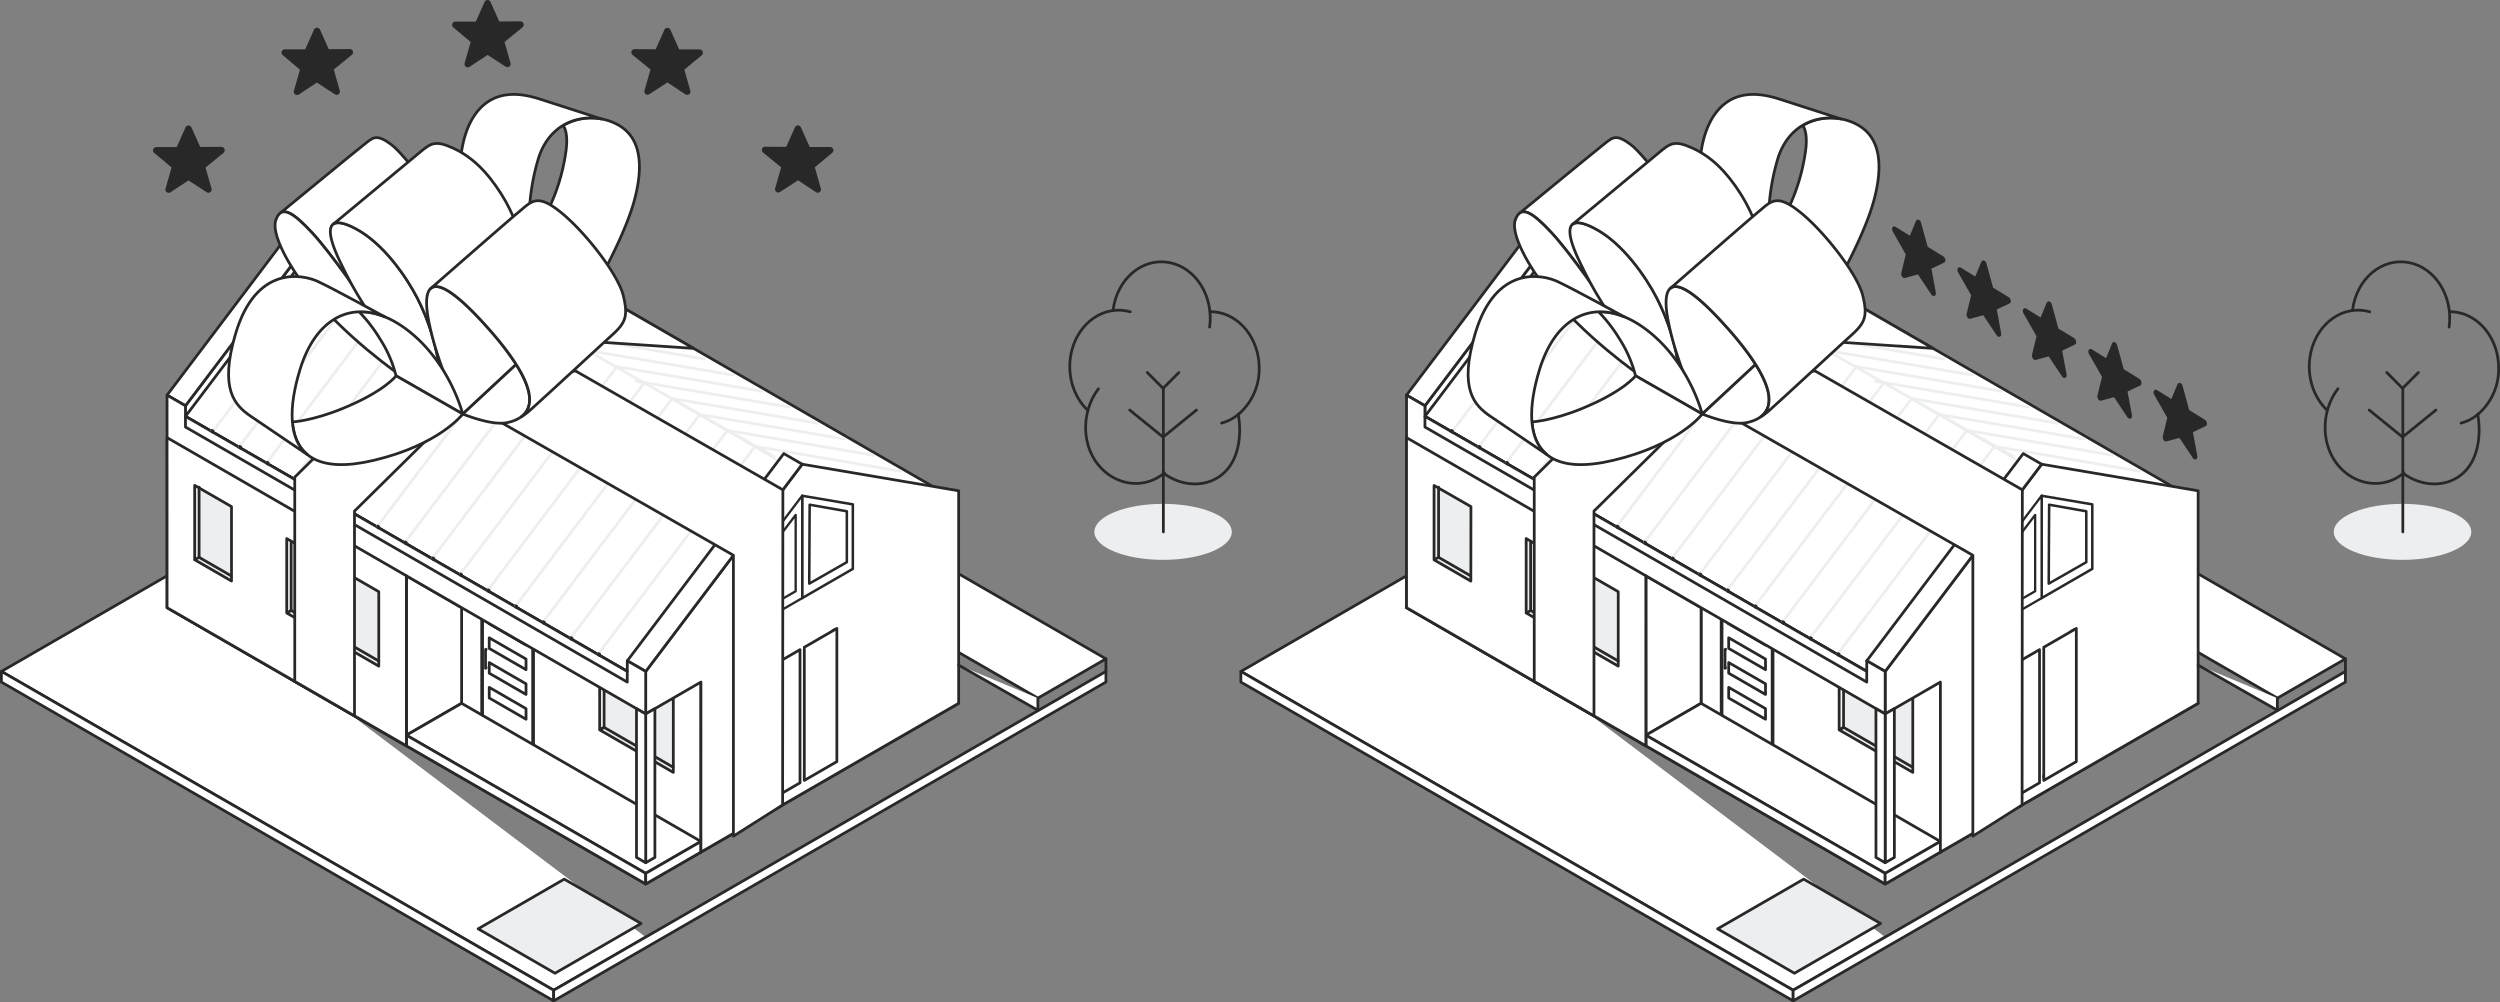 <svg xmlns="http://www.w3.org/2000/svg" viewBox="0 0 903.04 362.03"><rect x="0" y="0" width="903.04" height="362.03" fill="#808080" stroke="none"/><defs><style>.cls-1{fill:#282828;}.cls-1,.cls-2,.cls-3,.cls-4,.cls-6,.cls-7{stroke:#282828;}.cls-1,.cls-2,.cls-3,.cls-4,.cls-5,.cls-6,.cls-7,.cls-8{stroke-linecap:round;stroke-linejoin:round;}.cls-2,.cls-5,.cls-6,.cls-7{fill:#fff;}.cls-10,.cls-3{fill:#edeeef;}.cls-4,.cls-8{fill:none;}.cls-5,.cls-8{stroke:#edeeef;}.cls-6{stroke-width:0.92px;}.cls-7{stroke-width:0.84px;}.cls-9{opacity:0.3;}</style></defs><title>Asset 1</title><g id="Layer_2" data-name="Layer 2"><g id="Layer_1-2" data-name="Layer 1"><path class="cls-1" d="M702.17,93.8a1.28,1.28,0,0,0-.47-.76h0l-5.83-3.59-2.43-8.88a1.18,1.18,0,0,0-.46-.69.28.28,0,0,0-.45.13l-2.43,5.87-5.66-3.52h0a.29.29,0,0,0-.47.16,1.19,1.19,0,0,0,.16.87l4.79,8.42-1.66,6.9a1.2,1.2,0,0,0,.18.86,1,1,0,0,0,.3.33.3.3,0,0,0,.27,0l5-1.35,5,7.52c.17.27.4.4.57.33s.24-.32.18-.64l-1.66-9,5-2.39C702.17,94.39,702.24,94.12,702.17,93.8Z"/><path class="cls-1" d="M725.79,108.55a1.25,1.25,0,0,0-.48-.76h0l-5.82-3.59-2.43-8.88a1.23,1.23,0,0,0-.46-.69.28.28,0,0,0-.45.12l-2.43,5.88-5.67-3.52h0a.29.29,0,0,0-.47.16,1.16,1.16,0,0,0,.16.86l4.79,8.43-1.66,6.9a1.2,1.2,0,0,0,.18.86,1,1,0,0,0,.3.33.39.39,0,0,0,.27,0l5-1.35,5,7.52c.18.27.41.4.57.33s.24-.32.18-.64l-1.66-9,5-2.39C725.79,109.14,725.86,108.87,725.79,108.55Z"/><path class="cls-1" d="M749.4,123.3a1.25,1.25,0,0,0-.47-.76h0L743.1,119l-2.43-8.88a1.17,1.17,0,0,0-.45-.69.29.29,0,0,0-.46.12l-2.43,5.87-5.66-3.51h0a.29.29,0,0,0-.47.17,1.2,1.2,0,0,0,.15.86l4.8,8.43-1.66,6.9a1.22,1.22,0,0,0,.18.86.83.83,0,0,0,.29.32.37.37,0,0,0,.28.06l5-1.35,5,7.52c.18.27.41.4.57.33s.24-.32.18-.64l-1.66-9,5-2.39C749.41,123.89,749.47,123.62,749.4,123.3Z"/><path class="cls-1" d="M773,138.05a1.25,1.25,0,0,0-.47-.76h0l-5.83-3.6-2.43-8.87a1.22,1.22,0,0,0-.45-.69.29.29,0,0,0-.46.12L761,130.12l-5.66-3.51h0a.29.29,0,0,0-.47.17,1.21,1.21,0,0,0,.15.86l4.8,8.43L758.1,143a1.29,1.29,0,0,0,.19.86.83.83,0,0,0,.29.32.36.36,0,0,0,.27.06l5-1.35,5,7.52c.18.27.4.39.57.33s.24-.32.18-.64l-1.66-8.95,5-2.39C773,138.64,773.09,138.37,773,138.05Z"/><path class="cls-1" d="M796.64,152.79a1.22,1.22,0,0,0-.47-.75h0l-5.83-3.6-2.43-8.88a1.22,1.22,0,0,0-.45-.68.29.29,0,0,0-.46.12l-2.43,5.87-5.66-3.52h0a.29.29,0,0,0-.47.17,1.16,1.16,0,0,0,.15.86l4.8,8.42-1.67,6.91a1.28,1.28,0,0,0,.18.86,1,1,0,0,0,.3.32.36.36,0,0,0,.27.06l5-1.35,5,7.52c.17.26.4.39.57.32s.24-.32.18-.63l-1.66-9,5-2.39C796.65,153.38,796.71,153.12,796.64,152.79Z"/><polyline class="cls-2" points="680.95 338.5 647.7 357.69 448.23 242.53 507.95 208.05"/><polygon class="cls-2" points="448.22 246.37 647.71 361.53 647.71 361.53 647.71 357.69 448.22 242.53 448.22 246.37"/><polygon class="cls-2" points="647.71 357.69 647.71 361.53 847.2 246.37 847.2 242.53 647.71 357.69"/><polygon class="cls-2" points="727.38 197.2 822.62 252.18 847.19 237.98 751.94 182.99 727.38 197.2"/><polygon class="cls-2" points="729.37 197.2 729.68 197.38 751.94 184.5 751.94 184.14 729.37 197.2"/><polygon class="cls-2" points="680.95 319.31 508.06 219.5 621.11 154.24 794 254.05 680.95 319.31"/><polygon class="cls-2" points="700.9 307.79 614.46 257.89 614.46 215.66 700.9 242.53 700.9 307.79"/><polygon class="cls-2" points="614.46 219.5 594.5 207.99 594.51 265.56 614.46 254.05 614.46 219.5"/><polygon class="cls-2" points="637.73 259.81 624.43 252.13 624.43 248.29 637.73 255.97 637.73 259.81"/><polygon class="cls-2" points="637.73 250.85 624.43 243.17 624.43 239.33 637.73 247.01 637.73 250.85"/><polygon class="cls-2" points="637.73 232.94 624.43 225.26 624.43 221.42 637.73 229.1 637.73 232.94"/><polygon class="cls-2" points="624.99 224.94 624.43 225.26 637.73 232.94 637.73 232.3 624.99 224.94"/><polygon class="cls-2" points="624.99 221.74 624.43 221.42 624.43 225.26 624.99 224.94 624.99 221.74"/><polygon class="cls-2" points="637.73 241.9 624.43 234.22 624.43 230.38 637.72 238.06 637.73 241.9"/><polygon class="cls-2" points="640.44 223.7 621.72 212.9 621.72 258.24 622.02 258.42 622.02 258.24 622.02 213.43 640.13 223.88 640.13 268.69 640.13 268.87 640.44 269.05 640.44 223.7"/><polyline class="cls-2" points="623.1 241.41 623.29 241.3 623.29 241.06 623.1 241.17 623.1 234.84 623.29 234.74 623.29 234.5 623.1 234.61"/><polygon class="cls-2" points="514.71 146.57 514.71 173.44 627.76 108.18 627.76 81.31 571.24 71.71 514.71 146.57"/><polygon class="cls-2" points="737.47 167.68 730.83 163.84 674.3 238.7 680.95 242.53 737.47 167.68"/><line class="cls-2" x1="571.23" y1="75.55" x2="571.24" y2="75.55"/><polygon class="cls-2" points="700.9 303.95 680.95 315.47 594.5 265.57 614.45 254.05 700.9 303.95"/><polygon class="cls-2" points="594.5 265.57 594.51 269.4 680.95 319.31 680.95 315.47 594.5 265.57"/><polygon class="cls-2" points="700.9 303.95 680.95 315.47 680.95 319.31 700.9 307.79 700.9 303.95"/><path class="cls-3" d="M690.93,252.13l-26.6-15.35v26.87L690.93,279Z"/><polyline class="cls-2" points="665.1 238.11 665.93 238.59 665.92 262.73 665.1 263.21"/><polyline class="cls-4" points="664.5 263.53 665.92 262.73 690.86 277.12"/><polyline class="cls-2" points="571.23 75.55 514.71 150.4 674.3 242.53 730.83 167.68"/><polyline class="cls-2" points="730.83 167.68 787.35 177.28 627.76 85.15 571.23 75.55"/><polyline class="cls-5" points="632.09 89.32 580.79 80.62 581.2 80.86"/><polyline class="cls-5" points="642.63 95.18 590.76 86.38 591.18 86.62"/><polyline class="cls-5" points="652.57 100.97 600.74 92.14 601.15 92.38"/><polyline class="cls-5" points="662.55 106.69 610.71 97.89 611.13 98.13"/><polyline class="cls-5" points="672.35 112.41 620.69 103.65 621.11 103.89"/><polyline class="cls-5" points="683.13 118.31 630.66 109.41 631.08 109.65"/><polyline class="cls-5" points="693.07 124.06 640.64 115.17 641.05 115.41"/><polyline class="cls-5" points="702.17 129.67 650.61 120.92 651.03 121.16"/><polyline class="cls-5" points="712.63 135.51 660.59 126.68 661 126.92"/><polyline class="cls-5" points="722.91 141.32 670.56 132.44 670.98 132.68"/><polyline class="cls-5" points="732.88 147.08 677.48 137.68 680.95 138.44"/><polyline class="cls-5" points="742.86 152.84 690.51 143.96 690.93 144.2"/><polyline class="cls-5" points="752.99 158.62 700.49 149.72 700.9 149.96"/><polyline class="cls-5" points="763.06 164.42 710.46 155.47 710.88 155.71"/><polyline class="cls-5" points="772.92 170.2 720.43 161.23 720.85 161.47"/><polygon class="cls-2" points="627.76 81.31 571.23 71.71 564.59 67.88 621.1 77.47 627.76 81.31"/><polygon class="cls-2" points="700.9 307.79 700.9 246.37 680.95 257.89 680.95 242.53 737.47 167.68 794 177.28 794 254.04 700.9 307.79"/><polygon class="cls-2" points="735.88 282.28 735.05 281.8 724.94 287.65 724.94 288.61 735.88 282.28"/><path class="cls-2" d="M724.94,289.57V241.46l11.77-6.8v48.1Z"/><polygon class="cls-2" points="748.35 274.13 749.18 274.61 749.18 227.45 748.35 227.93 748.35 274.13"/><polygon class="cls-2" points="749.18 274.61 748.35 274.13 738.24 279.98 738.24 280.94 749.18 274.61"/><path class="cls-2" d="M738.24,281.9V233.8L750,227v48.1Z"/><path class="cls-6" d="M737.47,216.05l18.3-10.57V182.19l-18.3-3.11Zm2.56-5.23.15-28.51,13.42,2.38v18.38Z"/><path class="cls-7" d="M719.17,226.62l18.3-10.57v-37l-18.31,24.23Zm2.37-5.25V203.9L735.13,186l0,27.56Z"/><polygon class="cls-2" points="737.48 167.68 730.83 163.84 674.3 238.7 680.95 242.53 737.48 167.68"/><polygon class="cls-2" points="571.23 71.71 564.59 67.88 508.06 142.73 514.71 146.57 571.23 71.71"/><polygon class="cls-2" points="508.06 219.5 508.06 142.73 514.71 146.57 514.71 150.4 674.3 242.53 674.3 238.69 680.95 242.53 680.95 257.89 594.5 207.98 594.51 269.4 508.06 219.5"/><polygon class="cls-2" points="674.3 246.38 514.71 154.25 514.71 150.4 674.3 242.53 674.3 246.38"/><polygon class="cls-2" points="594.51 269.4 508.06 219.5 508.06 158.08 594.5 207.99 594.51 269.4"/><path class="cls-3" d="M584.53,213.73l-33.25-19.19v26.88l33.25,19.2Z"/><polyline class="cls-4" points="551.48 221.32 552.88 220.51 584.53 238.76"/><line class="cls-2" x1="552.88" y1="220.51" x2="552.88" y2="195.97"/><path class="cls-2" d="M519.64,201.31V177.17l10.93,6.31v24.14Z"/><polygon class="cls-2" points="519.18 176.54 519.18 201.64 530.94 208.43 530.94 183.33 519.18 176.54"/><path class="cls-3" d="M531.33,183,518,175.36v26.87l13.29,7.68Z"/><polyline class="cls-4" points="518.12 202.15 519.64 201.31 531.22 208.01"/><polygon class="cls-3" points="620.42 335.51 651.52 317.56 679.29 333.59 648.18 351.55 620.42 335.51"/><polygon class="cls-2" points="680.95 257.89 684.27 255.97 684.28 309.71 680.95 311.63 680.95 257.89"/><polygon class="cls-2" points="677.62 255.97 680.95 257.89 680.95 311.63 677.63 309.71 677.62 255.97"/><line class="cls-5" x1="572.06" y1="76.79" x2="727.38" y2="164.92"/><polyline class="cls-8" points="524.27 155.47 524.68 155.71 581.2 80.86 580.79 80.62"/><polygon class="cls-2" points="524.68 156.16 524.27 155.93 524.27 155.47 524.68 155.71 524.68 156.16"/><polyline class="cls-8" points="591.18 86.61 590.76 86.37 534.24 161.23 534.66 161.47"/><polygon class="cls-2" points="534.66 161.92 534.24 161.68 534.24 161.23 534.66 161.47 534.66 161.92"/><polyline class="cls-5" points="601.15 92.37 600.74 92.13 544.22 166.99 544.63 167.23"/><polygon class="cls-2" points="544.63 167.68 544.22 167.44 544.22 166.98 544.63 167.23 544.63 167.68"/><polyline class="cls-5" points="611.13 98.13 610.71 97.89 554.19 172.74 554.61 172.98"/><polygon class="cls-2" points="554.61 173.44 554.19 173.2 554.19 172.74 554.61 172.98 554.61 173.44"/><polyline class="cls-5" points="621.1 103.89 620.69 103.65 564.16 178.5 564.58 178.74"/><polygon class="cls-2" points="564.58 179.19 564.16 178.96 564.16 178.5 564.58 178.74 564.58 179.19"/><polyline class="cls-5" points="631.08 109.65 630.66 109.41 574.14 184.26 574.56 184.5"/><polygon class="cls-2" points="574.56 184.95 574.14 184.72 574.14 184.26 574.56 184.5 574.56 184.95"/><polyline class="cls-5" points="651.03 121.16 650.61 120.92 594.09 195.78 594.5 196.02"/><polygon class="cls-2" points="594.5 196.47 594.09 196.23 594.09 195.77 594.5 196.02 594.5 196.47"/><polyline class="cls-5" points="661 126.92 660.59 126.68 604.07 201.53 604.48 201.77"/><polygon class="cls-2" points="604.48 202.23 604.07 201.99 604.07 201.53 604.48 201.77 604.48 202.23"/><polyline class="cls-5" points="670.98 132.68 670.56 132.44 614.04 207.29 614.46 207.53"/><polygon class="cls-2" points="614.45 207.99 614.04 207.75 614.04 207.29 614.45 207.53 614.45 207.99"/><polyline class="cls-5" points="680.95 138.44 680.54 138.2 624.01 213.05 624.43 213.29"/><polygon class="cls-2" points="624.43 213.74 624.01 213.51 624.01 213.05 624.43 213.29 624.43 213.74"/><polyline class="cls-5" points="690.93 144.2 690.51 143.96 633.99 218.81 634.4 219.05"/><polygon class="cls-2" points="634.4 219.5 633.99 219.26 633.99 218.81 634.4 219.05 634.4 219.5"/><polyline class="cls-5" points="700.9 149.95 700.49 149.71 643.96 224.57 644.38 224.81"/><polygon class="cls-2" points="644.38 225.26 643.96 225.02 643.96 224.56 644.38 224.81 644.38 225.26"/><polyline class="cls-5" points="710.88 155.71 710.46 155.47 653.94 230.32 654.36 230.56"/><polygon class="cls-2" points="654.35 231.02 653.94 230.78 653.94 230.32 654.35 230.56 654.35 231.02"/><polyline class="cls-5" points="720.85 161.47 720.43 161.23 663.91 236.08 664.33 236.32"/><polygon class="cls-2" points="664.33 236.78 663.91 236.54 663.91 236.08 664.33 236.32 664.33 236.78"/><polygon class="cls-2" points="628.76 114.32 645.38 123.92 635.41 137.36 618.79 127.76 628.76 114.32"/><polygon class="cls-2" points="618.79 127.76 618.79 129.75 635.41 139.35 635.41 137.36 618.79 127.76"/><polygon class="cls-2" points="645.38 123.92 635.41 137.36 635.41 139.35 645.38 125.92 645.38 123.92"/><polygon class="cls-2" points="621.04 108.52 629.17 103.77 643.12 111.82 634.99 116.57 621.04 108.52"/><polygon class="cls-2" points="634.99 135.34 621.05 127.29 621.04 108.52 634.99 116.57 634.99 135.34"/><polygon class="cls-3" points="643.12 124.39 634.99 135.34 634.99 116.57 643.12 111.82 643.12 124.39"/><polygon class="cls-2" points="634.99 114.74 643.43 109.82 643.43 111.82 634.99 116.75 634.99 114.74"/><polygon class="cls-2" points="620.74 106.52 629.18 101.6 643.43 109.83 634.99 114.75 620.74 106.52"/><polygon class="cls-2" points="625.33 106.51 629.18 104.26 638.84 109.83 634.99 112.08 625.33 106.51"/><polygon class="cls-2" points="620.74 106.52 620.74 108.52 634.99 116.75 634.99 114.75 620.74 106.52"/><g class="cls-9"><polygon class="cls-2" points="634.99 116.73 634.99 117.07 643.12 112.33 643.12 111.99 634.99 116.73"/><polygon class="cls-2" points="621.04 109.02 634.99 117.07 634.99 116.73 621.04 108.68 621.04 109.02"/></g><polygon class="cls-2" points="624.91 106.75 624.5 106.51 624.5 105.07 624.91 105.31 624.91 106.75"/><polygon class="cls-2" points="625.33 106.51 624.91 106.75 624.91 105.31 625.33 105.07 625.33 106.51"/><polygon class="cls-2" points="634.99 112.47 634.57 112.23 634.57 110.79 634.99 111.03 634.99 112.47"/><polygon class="cls-2" points="635.4 112.23 634.99 112.47 634.99 111.03 635.4 110.79 635.4 112.23"/><polygon class="cls-2" points="639.26 110.08 638.84 109.84 638.84 108.4 639.26 108.64 639.26 110.08"/><polygon class="cls-2" points="639.67 109.84 639.26 110.08 639.26 108.64 639.67 108.4 639.67 109.84"/><polygon class="cls-2" points="634.99 109.34 643.43 104.42 643.43 106.43 634.99 111.35 634.99 109.34"/><polygon class="cls-2" points="620.74 101.12 620.74 103.12 635 111.35 635 109.35 620.74 101.12"/><polygon class="cls-2" points="643.41 104.42 629.18 96.2 632.09 100.18 643.41 104.42"/><polygon class="cls-2" points="629.18 96.2 629.18 96.2 620.74 101.12 632.09 100.18 629.18 96.2"/><polygon class="cls-2" points="620.74 101.12 620.74 101.12 635 109.35 635 109.35 632.09 100.18 620.74 101.12"/><polygon class="cls-2" points="643.41 104.42 632.09 100.18 635 109.35 643.43 104.43 643.41 104.42"/><polyline class="cls-5" points="625.59 135.12 584.12 190.02 584.53 190.26"/><polygon class="cls-2" points="584.53 190.71 584.12 190.47 584.12 190.02 584.53 190.26 584.53 190.71"/><line class="cls-4" x1="519.64" y1="201.31" x2="519.64" y2="175.96"/><line class="cls-2" x1="847.2" y1="237.98" x2="847.2" y2="242.53"/><polyline class="cls-2" points="822.62 252.18 822.62 256.57 794 240.25"/><path class="cls-10" d="M892.66,192.13c0,5.58-11.11,10.1-24.82,10.1S843,197.71,843,192.13,854.14,182,867.84,182,892.66,186.56,892.66,192.13Z"/><line class="cls-3" x1="867.94" y1="140.38" x2="867.94" y2="192.13"/><line class="cls-3" x1="867.92" y1="157.82" x2="879.89" y2="148.11"/><line class="cls-3" x1="867.76" y1="157.82" x2="855.79" y2="148.11"/><line class="cls-3" x1="867.96" y1="140.15" x2="873.55" y2="134.56"/><line class="cls-3" x1="867.72" y1="140.15" x2="862.14" y2="134.56"/><path class="cls-4" d="M884.65,118.16c1.54-11.12-5-21.57-14.64-23.34s-18.67,5.81-20.2,16.93"/><path class="cls-4" d="M895.3,149.46a21.52,21.52,0,0,0,7.24-16.61c-.06-11.26-8-20.32-17.75-20.25"/><path class="cls-3" d="M889,152.83a16.55,16.55,0,0,0,6.32-3.37"/><path class="cls-4" d="M840.65,148.23c-5.12-4.82-7.67-12.79-6-20.7,2.33-10.93,11.9-17.6,21.35-14.9"/><path class="cls-4" d="M868.33,170.77c-6.55,5.71-16.35,5-22.75-1.56-7.31-7.44-7.54-20.32-1.1-28.77"/><path class="cls-4" d="M868.12,171c6.47,4.87,16.14,5.51,22.21-.68,5-5.05,5.94-13.73,4.65-20.7"/><polygon class="cls-2" points="554.19 246.13 554.19 172.36 620.74 106.52 673.64 111.63 698.25 125.84 639.26 121.93 575.77 184.61 575.77 258.59 554.19 246.13"/><polygon class="cls-2" points="655.63 134 730.5 176.94 730.41 290.76 712.63 302.03 712.63 200.58 608.79 141.19 655.63 134"/><path class="cls-2" d="M643,80.58l23,17.31c2.7-5.09,8.32-16.23,10.79-25.17,3.31-12,3-23-6.08-27.78a20.2,20.2,0,0,0-19.58.41s2.15,2,1,9.67C649.77,71.06,643,80.58,643,80.58Z"/><path class="cls-2" d="M638.87,77.5a79.05,79.05,0,0,1,3.45-20.65c4-12,14.2-15.51,22.75-13.86l-22.32-7.2c-6.72-2.15-15.46-3.41-21.92,3.73-6.67,7.4-6.72,19.5-6.72,19.5l19.1,22.9Z"/><path class="cls-2" d="M579.71,109.57S567.5,91.63,560.36,84c-5.44-5.88-9.05-8.57-11.3-7.12,0,0,26.09-21.45,29.7-24.29s4.64-4.5,10.13-.5S610.36,78.3,610.36,78.3Z"/><path class="cls-2" d="M579.71,109.57S567.5,91.63,560.36,84s-11.09-9.92-13-4.57,5.52,17.63,11,24.67c13.62,17.57,34,31.48,34,31.48Z"/><path class="cls-2" d="M582.24,114.8A141.1,141.1,0,0,1,571,95.37c-6.3-12.71-5.26-18.17,4.92-13s18.68,17.5,22.63,25.3,7.35,18,8,27Z"/><path class="cls-2" d="M606.51,134.75c-.64-9.08-4-19.23-8-27s-12.45-20.08-22.63-25.3c-3.81-2-6.35-2.41-7.69-1.55,0,0,27.47-22.76,30.73-25.49,4.37-3.64,5.79-4.92,12.36-1.94s12.13,8.13,17.56,16.7c9.09,14.38,11,33.33,11,33.33Z"/><path class="cls-2" d="M634.17,131.63a105.74,105.74,0,0,0-10.52-13.53c-20.42-22.84-23.51-15-21.17-2.69,3.45,18.13,12.41,34.14,12.41,34.14Z"/><path class="cls-2" d="M634.17,131.63l-19.28,17.92s10.35,4.31,16,3.12C637.53,151.29,643.58,146.51,634.17,131.63Z"/><path class="cls-2" d="M639.58,147.82a21.55,21.55,0,0,1-3.51,2.71c4.95-3.74,5.39-12.5-12.42-32.43-11.62-13-17.62-16.06-20.22-14,0,0,27.22-23.85,31.79-27.63s6.52-6.75,15.26.37,20.52,22.26,22.4,30,.61,9.94-4.35,14.44C664.67,124.72,647.17,141,639.58,147.82Z"/><path class="cls-2" d="M577.44,112.63c5.13-.16,10.72,1.74,16.42,5.84,16.2,11.68,21,31.08,21,31.08l-24.09-13.8A44.62,44.62,0,0,0,585,122.44,54.61,54.61,0,0,0,577.44,112.63Z"/><path class="cls-2" d="M590.8,135.75l24.09,13.8s-8.32,11.09-32.18,16.74c-20.2,4.77-28.4-2-29.36-13.88,0,0,7.12-.33,18.16-4.87C586.67,141.31,590.8,135.75,590.8,135.75Z"/><path class="cls-2" d="M558.75,164.2c-6.89-5.64-6.73-17.27-2.69-30.58,5.33-17.57,17.23-24.66,30.64-19.19,0,0-18.44-10.1-24.1-12.74s-22.41-6-29.77,18.9c-5.92,20-.34,25.81,5.57,29.82Z"/><polyline class="cls-2" points="233.24 338.5 199.98 357.69 0.51 242.53 60.23 208.05"/><polygon class="cls-2" points="0.5 246.37 199.99 361.53 199.99 361.53 199.99 357.69 0.5 242.53 0.5 246.37"/><polygon class="cls-2" points="199.99 357.69 199.99 361.53 399.48 246.37 399.48 242.53 199.99 357.69"/><polygon class="cls-2" points="279.66 197.2 374.9 252.18 399.47 237.98 304.23 182.99 279.66 197.2"/><polygon class="cls-2" points="281.65 197.2 281.96 197.38 304.23 184.5 304.23 184.14 281.65 197.2"/><polygon class="cls-2" points="233.24 319.31 60.35 219.5 173.39 154.24 346.28 254.05 233.24 319.31"/><polygon class="cls-2" points="253.19 307.79 166.74 257.89 166.74 215.66 253.19 242.53 253.19 307.79"/><polygon class="cls-2" points="166.74 219.5 146.79 207.99 146.79 265.56 166.74 254.05 166.74 219.5"/><polygon class="cls-2" points="190.02 259.81 176.72 252.13 176.72 248.29 190.01 255.97 190.02 259.81"/><polygon class="cls-2" points="190.01 250.85 176.72 243.17 176.72 239.33 190.01 247.01 190.01 250.85"/><polygon class="cls-2" points="190.02 232.94 176.72 225.26 176.72 221.42 190.01 229.1 190.02 232.94"/><polygon class="cls-2" points="177.27 224.94 176.72 225.26 190.02 232.94 190.02 232.3 177.27 224.94"/><polygon class="cls-2" points="177.27 221.74 176.72 221.42 176.72 225.26 177.27 224.94 177.27 221.74"/><polygon class="cls-2" points="190.01 241.9 176.71 234.22 176.71 230.38 190.01 238.06 190.01 241.9"/><polygon class="cls-2" points="192.72 223.7 174 212.9 174 258.24 174.31 258.42 174.31 258.24 174.31 213.43 192.41 223.88 192.41 268.69 192.41 268.87 192.72 269.05 192.72 223.7"/><polyline class="cls-2" points="175.38 241.41 175.57 241.3 175.57 241.06 175.38 241.17 175.38 234.84 175.57 234.74 175.57 234.5 175.38 234.61"/><polygon class="cls-2" points="66.99 146.57 66.99 173.44 180.04 108.18 180.04 81.31 123.52 71.71 66.99 146.57"/><polygon class="cls-2" points="289.76 167.68 283.11 163.84 226.58 238.7 233.23 242.53 289.76 167.68"/><line class="cls-2" x1="123.52" y1="75.55" x2="123.52" y2="75.55"/><polygon class="cls-2" points="253.19 303.95 233.23 315.47 146.79 265.57 166.74 254.05 253.19 303.95"/><polygon class="cls-2" points="146.79 265.57 146.79 269.4 233.24 319.31 233.24 315.47 146.79 265.57"/><polygon class="cls-2" points="253.19 303.95 233.24 315.47 233.24 319.31 253.19 307.79 253.19 303.95"/><path class="cls-3" d="M243.21,252.13l-26.6-15.35v26.87L243.21,279Z"/><polyline class="cls-2" points="217.38 238.11 218.21 238.59 218.21 262.73 217.38 263.21"/><polyline class="cls-4" points="216.78 263.53 218.21 262.73 243.14 277.12"/><polyline class="cls-2" points="123.52 75.55 66.99 150.4 226.58 242.53 283.11 167.68"/><polyline class="cls-2" points="283.11 167.68 339.63 177.28 180.04 85.15 123.52 75.55"/><polyline class="cls-5" points="184.37 89.32 133.07 80.62 133.49 80.86"/><polyline class="cls-5" points="194.92 95.18 143.05 86.38 143.46 86.62"/><polyline class="cls-5" points="204.86 100.97 153.02 92.14 153.44 92.38"/><polyline class="cls-5" points="214.83 106.69 163 97.89 163.41 98.13"/><polyline class="cls-5" points="224.63 112.41 172.97 103.65 173.39 103.89"/><polyline class="cls-5" points="235.42 118.31 182.95 109.41 183.36 109.65"/><polyline class="cls-5" points="245.35 124.06 192.92 115.17 193.34 115.41"/><polyline class="cls-5" points="254.46 129.67 202.9 120.92 203.31 121.16"/><polyline class="cls-5" points="264.92 135.51 212.87 126.68 213.29 126.92"/><polyline class="cls-5" points="275.2 141.32 222.85 132.44 223.26 132.68"/><polyline class="cls-5" points="285.16 147.08 229.76 137.68 233.24 138.44"/><polyline class="cls-5" points="295.14 152.84 242.79 143.96 243.21 144.2"/><polyline class="cls-5" points="305.28 158.62 252.77 149.72 253.19 149.96"/><polyline class="cls-5" points="315.34 164.42 262.75 155.47 263.16 155.71"/><polyline class="cls-5" points="325.2 170.2 272.72 161.23 273.13 161.47"/><polygon class="cls-2" points="180.04 81.31 123.52 71.71 116.87 67.88 173.39 77.47 180.04 81.31"/><polygon class="cls-2" points="253.18 307.79 253.19 246.37 233.24 257.89 233.23 242.53 289.76 167.68 346.28 177.28 346.28 254.04 253.18 307.79"/><polygon class="cls-2" points="288.16 282.28 287.33 281.8 277.23 287.65 277.23 288.61 288.16 282.28"/><path class="cls-2" d="M277.22,289.57V241.46l11.76-6.8v48.1Z"/><polygon class="cls-2" points="300.63 274.13 301.46 274.61 301.46 227.45 300.63 227.93 300.63 274.13"/><polygon class="cls-2" points="301.46 274.61 300.63 274.13 290.53 279.98 290.53 280.94 301.46 274.61"/><path class="cls-2" d="M290.53,281.9V233.8L302.29,227v48.1Z"/><path class="cls-6" d="M289.76,216.05l18.3-10.57V182.19l-18.29-3.11Zm2.55-5.23.15-28.51,13.43,2.38v18.38Z"/><path class="cls-7" d="M271.46,226.62l18.3-10.57v-37l-18.3,24.23Zm2.36-5.25V203.9L287.41,186l0,27.56Z"/><polygon class="cls-2" points="289.76 167.68 283.11 163.84 226.59 238.7 233.24 242.53 289.76 167.68"/><polygon class="cls-2" points="123.52 71.71 116.87 67.88 60.34 142.73 66.99 146.57 123.52 71.71"/><polygon class="cls-2" points="60.35 219.5 60.34 142.73 66.99 146.57 66.99 150.4 226.58 242.53 226.59 238.69 233.24 242.53 233.23 257.89 146.78 207.98 146.79 269.4 60.35 219.5"/><polygon class="cls-2" points="226.58 246.38 66.99 154.25 66.99 150.4 226.58 242.53 226.58 246.38"/><polygon class="cls-2" points="146.79 269.4 60.35 219.5 60.34 158.08 146.79 207.99 146.79 269.4"/><path class="cls-3" d="M136.82,213.73l-33.25-19.19v26.88l33.25,19.2Z"/><polyline class="cls-4" points="103.76 221.32 105.17 220.51 136.81 238.76"/><line class="cls-2" x1="105.17" y1="220.51" x2="105.17" y2="195.97"/><path class="cls-2" d="M71.92,201.31V177.17l10.93,6.31v24.14Z"/><polygon class="cls-2" points="71.47 176.54 71.47 201.64 83.23 208.43 83.23 183.33 71.47 176.54"/><path class="cls-3" d="M83.62,183l-13.3-7.67v26.87l13.3,7.68Z"/><polyline class="cls-4" points="70.41 202.15 71.92 201.31 83.51 208.01"/><polygon class="cls-3" points="172.71 335.51 203.81 317.56 231.57 333.59 200.47 351.55 172.71 335.51"/><polygon class="cls-2" points="233.23 257.89 236.56 255.97 236.56 309.71 233.24 311.63 233.23 257.89"/><polygon class="cls-2" points="229.91 255.97 233.23 257.89 233.24 311.63 229.91 309.71 229.91 255.97"/><line class="cls-5" x1="124.34" y1="76.79" x2="279.66" y2="164.92"/><polyline class="cls-8" points="76.55 155.47 76.97 155.71 133.49 80.86 133.07 80.62"/><polygon class="cls-2" points="76.97 156.16 76.55 155.93 76.55 155.47 76.97 155.71 76.97 156.16"/><polyline class="cls-8" points="143.46 86.61 143.05 86.37 86.53 161.23 86.94 161.47"/><polygon class="cls-2" points="86.94 161.92 86.53 161.68 86.53 161.23 86.94 161.47 86.94 161.92"/><polyline class="cls-5" points="153.44 92.37 153.02 92.13 96.5 166.99 96.92 167.23"/><polygon class="cls-2" points="96.91 167.68 96.5 167.44 96.5 166.98 96.91 167.23 96.91 167.68"/><polyline class="cls-5" points="163.41 98.13 163 97.89 106.47 172.74 106.89 172.98"/><polygon class="cls-2" points="106.89 173.44 106.47 173.2 106.47 172.74 106.89 172.98 106.89 173.44"/><polyline class="cls-5" points="173.39 103.89 172.97 103.65 116.45 178.5 116.86 178.74"/><polygon class="cls-2" points="116.86 179.19 116.45 178.96 116.45 178.5 116.86 178.74 116.86 179.19"/><polyline class="cls-5" points="183.36 109.65 182.95 109.41 126.42 184.26 126.84 184.5"/><polygon class="cls-2" points="126.84 184.95 126.42 184.72 126.42 184.26 126.84 184.5 126.84 184.95"/><polyline class="cls-5" points="203.31 121.16 202.9 120.92 146.38 195.78 146.79 196.02"/><polygon class="cls-2" points="146.79 196.47 146.38 196.23 146.38 195.77 146.79 196.02 146.79 196.47"/><polyline class="cls-5" points="213.28 126.92 212.87 126.68 156.35 201.53 156.76 201.77"/><polygon class="cls-2" points="156.76 202.23 156.35 201.99 156.35 201.53 156.76 201.77 156.76 202.23"/><polyline class="cls-5" points="223.26 132.68 222.85 132.44 166.32 207.29 166.74 207.53"/><polygon class="cls-2" points="166.74 207.99 166.32 207.75 166.32 207.29 166.74 207.53 166.74 207.99"/><polyline class="cls-5" points="233.24 138.44 232.82 138.2 176.3 213.05 176.72 213.29"/><polygon class="cls-2" points="176.71 213.74 176.3 213.51 176.3 213.05 176.71 213.29 176.71 213.74"/><polyline class="cls-5" points="243.21 144.2 242.79 143.96 186.27 218.81 186.69 219.05"/><polygon class="cls-2" points="186.69 219.5 186.27 219.26 186.27 218.81 186.69 219.05 186.69 219.5"/><polyline class="cls-5" points="253.19 149.95 252.77 149.71 196.25 224.57 196.66 224.81"/><polygon class="cls-2" points="196.66 225.26 196.25 225.02 196.25 224.56 196.66 224.81 196.66 225.26"/><polyline class="cls-5" points="263.16 155.71 262.75 155.47 206.22 230.32 206.64 230.56"/><polygon class="cls-2" points="206.64 231.02 206.22 230.78 206.22 230.32 206.64 230.56 206.64 231.02"/><polyline class="cls-5" points="273.13 161.47 272.72 161.23 216.2 236.08 216.61 236.32"/><polygon class="cls-2" points="216.61 236.78 216.2 236.54 216.2 236.08 216.61 236.32 216.61 236.78"/><polygon class="cls-2" points="181.04 114.32 197.67 123.92 187.69 137.36 171.07 127.76 181.04 114.32"/><polygon class="cls-2" points="171.07 127.76 171.07 129.75 187.69 139.35 187.69 137.36 171.07 127.76"/><polygon class="cls-2" points="197.67 123.92 187.69 137.36 187.69 139.35 197.67 125.92 197.67 123.92"/><polygon class="cls-2" points="173.33 108.52 181.46 103.77 195.4 111.82 187.27 116.57 173.33 108.52"/><polygon class="cls-2" points="187.28 135.34 173.33 127.29 173.33 108.52 187.27 116.57 187.28 135.34"/><polygon class="cls-3" points="195.41 124.39 187.28 135.34 187.27 116.57 195.4 111.82 195.41 124.39"/><polygon class="cls-2" points="187.28 114.74 195.71 109.82 195.71 111.82 187.27 116.75 187.28 114.74"/><polygon class="cls-2" points="173.02 106.52 181.46 101.6 195.72 109.83 187.28 114.75 173.02 106.52"/><polygon class="cls-2" points="177.61 106.51 181.47 104.26 191.13 109.83 187.27 112.08 177.61 106.51"/><polygon class="cls-2" points="173.02 106.52 173.02 108.52 187.28 116.75 187.28 114.75 173.02 106.52"/><g class="cls-9"><polygon class="cls-2" points="187.28 116.73 187.28 117.07 195.4 112.33 195.4 111.99 187.28 116.73"/><polygon class="cls-2" points="173.33 109.02 187.27 117.07 187.27 116.73 173.33 108.68 173.33 109.02"/></g><polygon class="cls-2" points="177.2 106.75 176.78 106.51 176.78 105.07 177.2 105.31 177.2 106.75"/><polygon class="cls-2" points="177.61 106.51 177.2 106.75 177.2 105.31 177.61 105.07 177.61 106.51"/><polygon class="cls-2" points="187.27 112.47 186.86 112.23 186.86 110.79 187.27 111.03 187.27 112.47"/><polygon class="cls-2" points="187.69 112.23 187.27 112.47 187.27 111.03 187.69 110.79 187.69 112.23"/><polygon class="cls-2" points="191.54 110.08 191.13 109.84 191.13 108.4 191.54 108.64 191.54 110.08"/><polygon class="cls-2" points="191.96 109.84 191.54 110.08 191.54 108.64 191.96 108.4 191.96 109.84"/><polygon class="cls-2" points="187.28 109.34 195.72 104.42 195.71 106.43 187.28 111.35 187.28 109.34"/><polygon class="cls-2" points="173.02 101.12 173.02 103.12 187.28 111.35 187.28 109.35 173.02 101.12"/><polygon class="cls-2" points="195.7 104.42 181.47 96.2 184.37 100.18 195.7 104.42"/><polygon class="cls-2" points="181.47 96.2 181.47 96.2 173.03 101.12 184.37 100.18 181.47 96.2"/><polygon class="cls-2" points="173.03 101.12 173.03 101.12 187.28 109.35 187.28 109.35 184.37 100.18 173.03 101.12"/><polygon class="cls-2" points="195.7 104.42 184.37 100.18 187.28 109.35 195.72 104.43 195.7 104.42"/><polyline class="cls-5" points="177.87 135.12 136.4 190.02 136.81 190.26"/><polygon class="cls-2" points="136.81 190.71 136.4 190.47 136.4 190.02 136.81 190.26 136.81 190.71"/><line class="cls-4" x1="71.92" y1="201.31" x2="71.92" y2="175.96"/><line class="cls-2" x1="399.48" y1="237.98" x2="399.48" y2="242.53"/><polyline class="cls-2" points="374.9 252.18 374.9 256.57 346.28 240.25"/><path class="cls-10" d="M444.94,192.13c0,5.58-11.11,10.1-24.82,10.1s-24.81-4.52-24.81-10.1S406.42,182,420.12,182,444.94,186.56,444.94,192.13Z"/><line class="cls-3" x1="420.22" y1="140.38" x2="420.22" y2="192.13"/><line class="cls-3" x1="420.21" y1="157.82" x2="432.18" y2="148.11"/><line class="cls-3" x1="420.04" y1="157.82" x2="408.07" y2="148.11"/><line class="cls-3" x1="420.25" y1="140.15" x2="425.83" y2="134.56"/><line class="cls-3" x1="420.01" y1="140.15" x2="414.42" y2="134.56"/><path class="cls-4" d="M436.94,118.16c1.53-11.12-5-21.57-14.65-23.34s-18.66,5.81-20.19,16.93"/><path class="cls-4" d="M447.58,149.46a21.5,21.5,0,0,0,7.25-16.61c-.07-11.26-8-20.32-17.76-20.25"/><path class="cls-3" d="M441.26,152.83a16.55,16.55,0,0,0,6.32-3.37"/><path class="cls-4" d="M392.93,148.23c-5.12-4.82-7.67-12.79-6-20.7,2.34-10.93,11.9-17.6,21.36-14.9"/><path class="cls-4" d="M420.61,170.77c-6.55,5.71-16.35,5-22.75-1.56-7.31-7.44-7.54-20.32-1.1-28.77"/><path class="cls-4" d="M420.4,171c6.47,4.87,16.14,5.51,22.22-.68,5-5.05,5.94-13.73,4.64-20.7"/><polygon class="cls-2" points="106.47 246.13 106.47 172.36 173.02 106.52 225.92 111.63 250.53 125.84 191.54 121.93 128.05 184.61 128.05 258.59 106.47 246.13"/><polygon class="cls-2" points="207.91 134 282.79 176.94 282.69 290.76 264.92 302.03 264.92 200.58 161.08 141.19 207.91 134"/><path class="cls-2" d="M195.25,80.58l23,17.31c2.69-5.09,8.32-16.23,10.79-25.17,3.31-12,3-23-6.09-27.78a20.18,20.18,0,0,0-19.57.41s2.14,2,1,9.67C202.05,71.06,195.25,80.58,195.25,80.58Z"/><path class="cls-2" d="M191.15,77.5a79.54,79.54,0,0,1,3.45-20.65c4-12,14.2-15.51,22.75-13.86L195,35.79c-6.72-2.15-15.47-3.41-21.92,3.73-6.68,7.4-6.72,19.5-6.72,19.5l19.1,22.9Z"/><path class="cls-2" d="M132,109.57S119.78,91.63,112.65,84c-5.45-5.88-9.05-8.57-11.31-7.12,0,0,26.1-21.45,29.7-24.29s4.64-4.5,10.14-.5S162.64,78.3,162.64,78.3Z"/><path class="cls-2" d="M132,109.57S119.78,91.63,112.65,84s-11.09-9.92-13-4.57,5.52,17.63,11,24.67c13.62,17.57,34,31.48,34,31.48Z"/><path class="cls-2" d="M134.53,114.8a140.36,140.36,0,0,1-11.28-19.43c-6.29-12.71-5.25-18.17,4.93-13s18.67,17.5,22.62,25.3,7.35,18,8,27Z"/><path class="cls-2" d="M158.79,134.75c-.64-9.08-4-19.23-8-27s-12.44-20.08-22.62-25.3c-3.82-2-6.35-2.41-7.69-1.55,0,0,27.46-22.76,30.72-25.49,4.37-3.64,5.8-4.92,12.37-1.94s12.13,8.13,17.55,16.7c9.1,14.38,11,33.33,11,33.33Z"/><path class="cls-2" d="M186.46,131.63a106,106,0,0,0-10.53-13.53c-20.41-22.84-23.51-15-21.17-2.69,3.45,18.13,12.41,34.14,12.41,34.14Z"/><path class="cls-2" d="M186.45,131.63l-19.28,17.92s10.35,4.31,16,3.12C189.81,151.29,195.87,146.51,186.45,131.63Z"/><path class="cls-2" d="M191.87,147.82a21.81,21.81,0,0,1-3.52,2.71c5-3.74,5.39-12.5-12.42-32.43-11.61-13-17.62-16.06-20.21-14,0,0,27.21-23.85,31.79-27.63s6.51-6.75,15.25.37,20.53,22.26,22.4,30,.62,9.94-4.35,14.44C217,124.72,199.45,141,191.87,147.82Z"/><path class="cls-2" d="M129.72,112.63c5.13-.16,10.72,1.74,16.42,5.84,16.21,11.68,21,31.08,21,31.08l-24.09-13.8a44.41,44.41,0,0,0-5.78-13.31A54.32,54.32,0,0,0,129.72,112.63Z"/><path class="cls-2" d="M143.08,135.75l24.09,13.8s-8.31,11.09-32.18,16.74c-20.19,4.77-28.39-2-29.36-13.88,0,0,7.12-.33,18.17-4.87C139,141.31,143.08,135.75,143.08,135.75Z"/><path class="cls-2" d="M111,164.2c-6.89-5.64-6.72-17.27-2.68-30.58,5.33-17.57,17.22-24.66,30.64-19.19,0,0-18.44-10.1-24.1-12.74s-22.42-6-29.78,18.9c-5.91,20-.34,25.81,5.57,29.82Z"/><path class="cls-1" d="M80.62,54a.69.69,0,0,0-.65-.46h0L72,53.59l-3.3-7.35a.68.68,0,0,0-.62-.41.71.71,0,0,0-.62.41l-3.3,7.39-7.71,0h0a.7.7,0,0,0-.43,1.23l6.52,5.42-2.26,8a.69.69,0,0,0,.25.74.67.67,0,0,0,.4.14.63.63,0,0,0,.37-.12l6.78-4.47L74.9,69a.65.65,0,0,0,.77,0,.7.7,0,0,0,.25-.75l-2.26-7.91,6.74-5.49A.72.72,0,0,0,80.62,54Z"/><path class="cls-1" d="M127,18.67a.67.67,0,0,0-.64-.46h0l-7.93.06-3.3-7.36a.71.71,0,0,0-.62-.4.68.68,0,0,0-.62.41l-3.31,7.39-7.7,0h0a.69.69,0,0,0-.65.46.7.7,0,0,0,.21.76L108.92,25l-2.26,7.94a.67.67,0,0,0,.65.88.72.72,0,0,0,.37-.11l6.78-4.47,6.78,4.4a.66.66,0,0,0,.77,0,.7.7,0,0,0,.25-.75L120,24.93l6.73-5.49A.69.69,0,0,0,127,18.67Z"/><path class="cls-1" d="M276,54.77l6.74,5.49-2.26,7.91a.7.7,0,0,0,.25.75.65.65,0,0,0,.77,0l6.78-4.4L295,69a.63.63,0,0,0,.37.12.68.68,0,0,0,.65-.88l-2.26-8,6.52-5.42a.7.7,0,0,0-.43-1.23h0l-7.7,0-3.31-7.39a.71.71,0,0,0-.62-.41.69.69,0,0,0-.62.41l-3.3,7.35-7.93-.05h0a.69.69,0,0,0-.65.46A.72.72,0,0,0,276,54.77Z"/><path class="cls-1" d="M228.8,19.44l6.74,5.49-2.26,7.91a.7.7,0,0,0,.25.75.66.66,0,0,0,.77,0l6.78-4.4,6.78,4.47a.7.7,0,0,0,.37.11.69.69,0,0,0,.41-.13.71.71,0,0,0,.24-.75L246.62,25l6.52-5.43a.69.69,0,0,0-.43-1.22h0l-7.7,0-3.31-7.39a.68.68,0,0,0-.62-.41.69.69,0,0,0-.62.4l-3.3,7.36-7.93-.06h0a.69.69,0,0,0-.65.46A.73.73,0,0,0,228.8,19.44Z"/><path class="cls-1" d="M188.62,8.67a.69.69,0,0,0-.65-.46h0L180,8.26,176.74.9a.68.68,0,0,0-.62-.4.68.68,0,0,0-.62.41L172.2,8.3l-7.71,0h0a.69.69,0,0,0-.43,1.22L170.58,15l-2.26,7.94a.7.7,0,0,0,.25.75.66.66,0,0,0,.4.13.7.7,0,0,0,.37-.11l6.78-4.47,6.78,4.4a.66.66,0,0,0,.77,0,.7.7,0,0,0,.25-.75l-2.26-7.91,6.74-5.49A.73.73,0,0,0,188.62,8.67Z"/></g></g></svg>